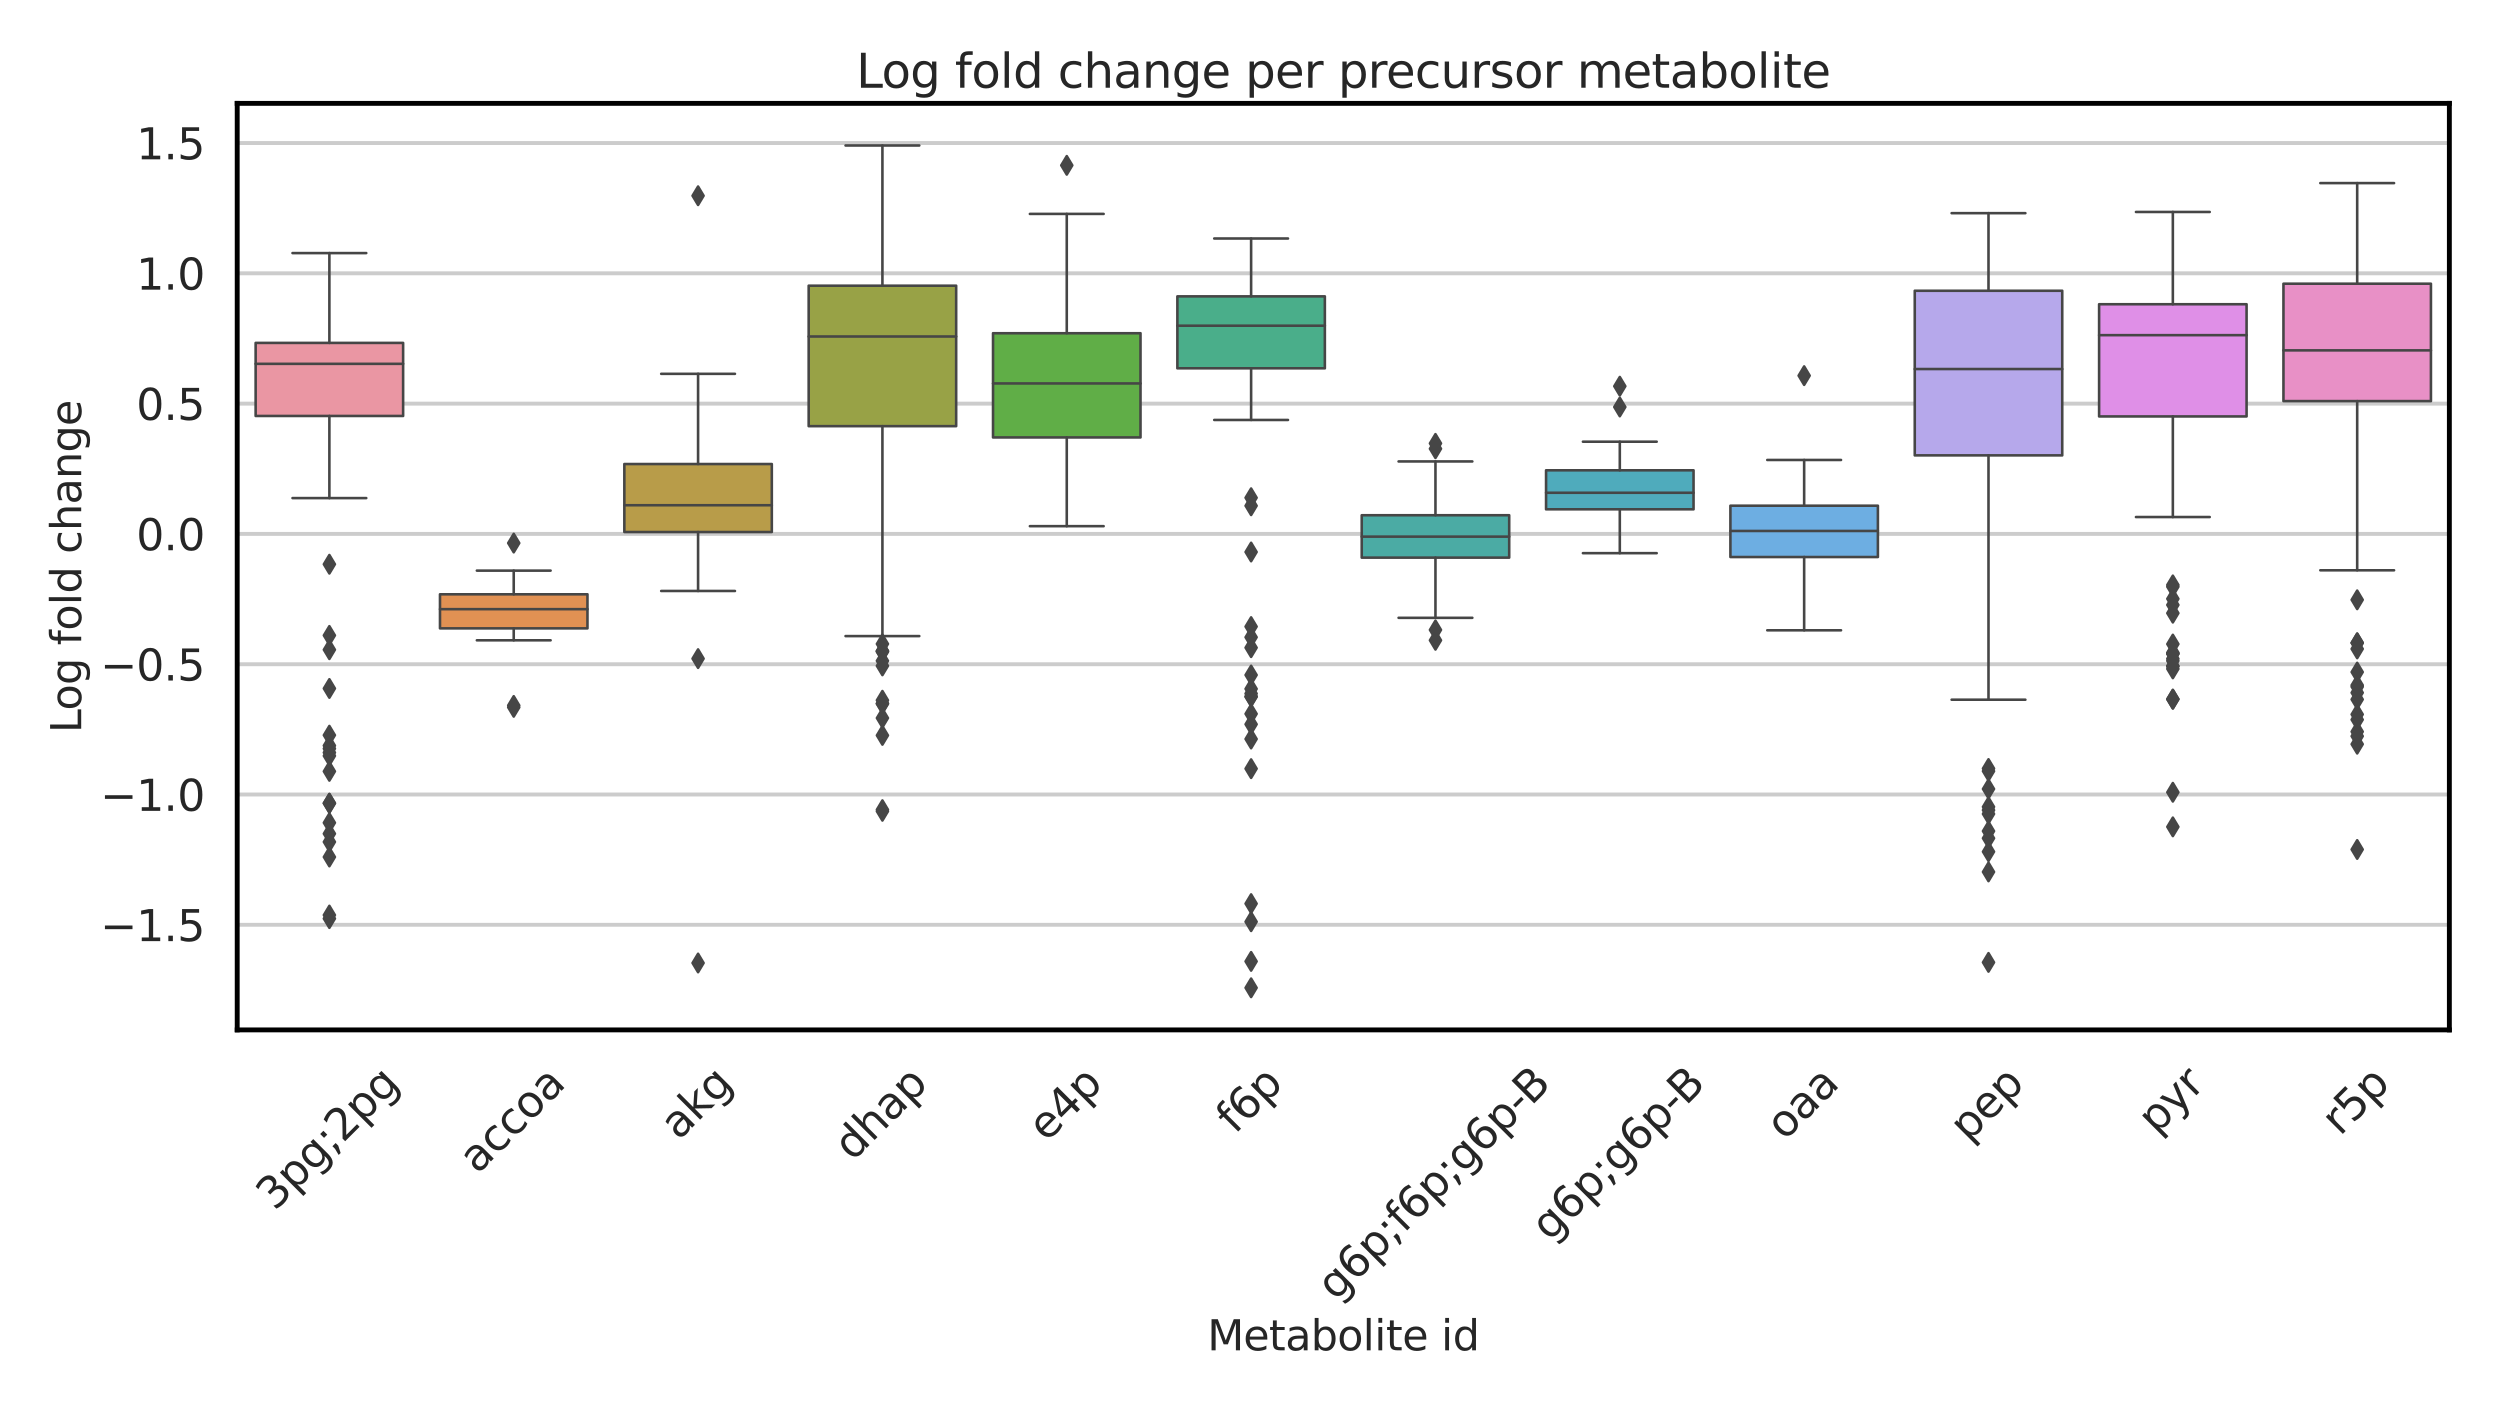 <?xml version="1.0" encoding="utf-8" standalone="no"?>
<!DOCTYPE svg PUBLIC "-//W3C//DTD SVG 1.1//EN"
  "http://www.w3.org/Graphics/SVG/1.1/DTD/svg11.dtd">
<svg xmlns:xlink="http://www.w3.org/1999/xlink" width="959.76pt" height="540pt" viewBox="0 0 959.76 540" xmlns="http://www.w3.org/2000/svg" version="1.1">
 <defs>
  <style type="text/css">*{stroke-linejoin: round; stroke-linecap: butt}</style>
 </defs>
 <g id="figure_1">
  <g id="patch_1">
   <path d="M 0 540 
L 959.76 540 
L 959.76 0 
L 0 0 
z
" style="fill: #ffffff"/>
  </g>
  <g id="axes_1">
   <g id="patch_2">
    <path d="M 91.065 395.39 
L 940.32 395.39 
L 940.32 39.69 
L 91.065 39.69 
z
" style="fill: #ffffff"/>
   </g>
   <g id="matplotlib.axis_1">
    <g id="xtick_1">
     <g id="text_1">
      <!-- 3pg;2pg -->
      <g style="fill: #262626" transform="translate(105.468 465.16) rotate(-45) scale(0.165 -0.165)">
       <defs>
        <path id="DejaVuSans-33" d="M 2597 2516 
Q 3050 2419 3304 2112 
Q 3559 1806 3559 1356 
Q 3559 666 3084 287 
Q 2609 -91 1734 -91 
Q 1441 -91 1130 -33 
Q 819 25 488 141 
L 488 750 
Q 750 597 1062 519 
Q 1375 441 1716 441 
Q 2309 441 2620 675 
Q 2931 909 2931 1356 
Q 2931 1769 2642 2001 
Q 2353 2234 1838 2234 
L 1294 2234 
L 1294 2753 
L 1863 2753 
Q 2328 2753 2575 2939 
Q 2822 3125 2822 3475 
Q 2822 3834 2567 4026 
Q 2313 4219 1838 4219 
Q 1578 4219 1281 4162 
Q 984 4106 628 3988 
L 628 4550 
Q 988 4650 1302 4700 
Q 1616 4750 1894 4750 
Q 2613 4750 3031 4423 
Q 3450 4097 3450 3541 
Q 3450 3153 3228 2886 
Q 3006 2619 2597 2516 
z
" transform="scale(0.016)"/>
        <path id="DejaVuSans-70" d="M 1159 525 
L 1159 -1331 
L 581 -1331 
L 581 3500 
L 1159 3500 
L 1159 2969 
Q 1341 3281 1617 3432 
Q 1894 3584 2278 3584 
Q 2916 3584 3314 3078 
Q 3713 2572 3713 1747 
Q 3713 922 3314 415 
Q 2916 -91 2278 -91 
Q 1894 -91 1617 61 
Q 1341 213 1159 525 
z
M 3116 1747 
Q 3116 2381 2855 2742 
Q 2594 3103 2138 3103 
Q 1681 3103 1420 2742 
Q 1159 2381 1159 1747 
Q 1159 1113 1420 752 
Q 1681 391 2138 391 
Q 2594 391 2855 752 
Q 3116 1113 3116 1747 
z
" transform="scale(0.016)"/>
        <path id="DejaVuSans-67" d="M 2906 1791 
Q 2906 2416 2648 2759 
Q 2391 3103 1925 3103 
Q 1463 3103 1205 2759 
Q 947 2416 947 1791 
Q 947 1169 1205 825 
Q 1463 481 1925 481 
Q 2391 481 2648 825 
Q 2906 1169 2906 1791 
z
M 3481 434 
Q 3481 -459 3084 -895 
Q 2688 -1331 1869 -1331 
Q 1566 -1331 1297 -1286 
Q 1028 -1241 775 -1147 
L 775 -588 
Q 1028 -725 1275 -790 
Q 1522 -856 1778 -856 
Q 2344 -856 2625 -561 
Q 2906 -266 2906 331 
L 2906 616 
Q 2728 306 2450 153 
Q 2172 0 1784 0 
Q 1141 0 747 490 
Q 353 981 353 1791 
Q 353 2603 747 3093 
Q 1141 3584 1784 3584 
Q 2172 3584 2450 3431 
Q 2728 3278 2906 2969 
L 2906 3500 
L 3481 3500 
L 3481 434 
z
" transform="scale(0.016)"/>
        <path id="DejaVuSans-3b" d="M 750 3309 
L 1409 3309 
L 1409 2516 
L 750 2516 
L 750 3309 
z
M 750 794 
L 1409 794 
L 1409 256 
L 897 -744 
L 494 -744 
L 750 256 
L 750 794 
z
" transform="scale(0.016)"/>
        <path id="DejaVuSans-32" d="M 1228 531 
L 3431 531 
L 3431 0 
L 469 0 
L 469 531 
Q 828 903 1448 1529 
Q 2069 2156 2228 2338 
Q 2531 2678 2651 2914 
Q 2772 3150 2772 3378 
Q 2772 3750 2511 3984 
Q 2250 4219 1831 4219 
Q 1534 4219 1204 4116 
Q 875 4013 500 3803 
L 500 4441 
Q 881 4594 1212 4672 
Q 1544 4750 1819 4750 
Q 2544 4750 2975 4387 
Q 3406 4025 3406 3419 
Q 3406 3131 3298 2873 
Q 3191 2616 2906 2266 
Q 2828 2175 2409 1742 
Q 1991 1309 1228 531 
z
" transform="scale(0.016)"/>
       </defs>
       <use xlink:href="#DejaVuSans-33"/>
       <use xlink:href="#DejaVuSans-70" x="63.623"/>
       <use xlink:href="#DejaVuSans-67" x="127.1"/>
       <use xlink:href="#DejaVuSans-3b" x="190.576"/>
       <use xlink:href="#DejaVuSans-32" x="224.268"/>
       <use xlink:href="#DejaVuSans-70" x="287.891"/>
       <use xlink:href="#DejaVuSans-67" x="351.367"/>
      </g>
     </g>
    </g>
    <g id="xtick_2">
     <g id="text_2">
      <!-- accoa -->
      <g style="fill: #262626" transform="translate(183.307 451.025) rotate(-45) scale(0.165 -0.165)">
       <defs>
        <path id="DejaVuSans-61" d="M 2194 1759 
Q 1497 1759 1228 1600 
Q 959 1441 959 1056 
Q 959 750 1161 570 
Q 1363 391 1709 391 
Q 2188 391 2477 730 
Q 2766 1069 2766 1631 
L 2766 1759 
L 2194 1759 
z
M 3341 1997 
L 3341 0 
L 2766 0 
L 2766 531 
Q 2569 213 2275 61 
Q 1981 -91 1556 -91 
Q 1019 -91 701 211 
Q 384 513 384 1019 
Q 384 1609 779 1909 
Q 1175 2209 1959 2209 
L 2766 2209 
L 2766 2266 
Q 2766 2663 2505 2880 
Q 2244 3097 1772 3097 
Q 1472 3097 1187 3025 
Q 903 2953 641 2809 
L 641 3341 
Q 956 3463 1253 3523 
Q 1550 3584 1831 3584 
Q 2591 3584 2966 3190 
Q 3341 2797 3341 1997 
z
" transform="scale(0.016)"/>
        <path id="DejaVuSans-63" d="M 3122 3366 
L 3122 2828 
Q 2878 2963 2633 3030 
Q 2388 3097 2138 3097 
Q 1578 3097 1268 2742 
Q 959 2388 959 1747 
Q 959 1106 1268 751 
Q 1578 397 2138 397 
Q 2388 397 2633 464 
Q 2878 531 3122 666 
L 3122 134 
Q 2881 22 2623 -34 
Q 2366 -91 2075 -91 
Q 1284 -91 818 406 
Q 353 903 353 1747 
Q 353 2603 823 3093 
Q 1294 3584 2113 3584 
Q 2378 3584 2631 3529 
Q 2884 3475 3122 3366 
z
" transform="scale(0.016)"/>
        <path id="DejaVuSans-6f" d="M 1959 3097 
Q 1497 3097 1228 2736 
Q 959 2375 959 1747 
Q 959 1119 1226 758 
Q 1494 397 1959 397 
Q 2419 397 2687 759 
Q 2956 1122 2956 1747 
Q 2956 2369 2687 2733 
Q 2419 3097 1959 3097 
z
M 1959 3584 
Q 2709 3584 3137 3096 
Q 3566 2609 3566 1747 
Q 3566 888 3137 398 
Q 2709 -91 1959 -91 
Q 1206 -91 779 398 
Q 353 888 353 1747 
Q 353 2609 779 3096 
Q 1206 3584 1959 3584 
z
" transform="scale(0.016)"/>
       </defs>
       <use xlink:href="#DejaVuSans-61"/>
       <use xlink:href="#DejaVuSans-63" x="61.279"/>
       <use xlink:href="#DejaVuSans-63" x="116.26"/>
       <use xlink:href="#DejaVuSans-6f" x="171.24"/>
       <use xlink:href="#DejaVuSans-61" x="232.422"/>
      </g>
     </g>
    </g>
    <g id="xtick_3">
     <g id="text_3">
      <!-- akg -->
      <g style="fill: #262626" transform="translate(260.556 438.069) rotate(-45) scale(0.165 -0.165)">
       <defs>
        <path id="DejaVuSans-6b" d="M 581 4863 
L 1159 4863 
L 1159 1991 
L 2875 3500 
L 3609 3500 
L 1753 1863 
L 3688 0 
L 2938 0 
L 1159 1709 
L 1159 0 
L 581 0 
L 581 4863 
z
" transform="scale(0.016)"/>
       </defs>
       <use xlink:href="#DejaVuSans-61"/>
       <use xlink:href="#DejaVuSans-6b" x="61.279"/>
       <use xlink:href="#DejaVuSans-67" x="119.189"/>
      </g>
     </g>
    </g>
    <g id="xtick_4">
     <g id="text_4">
      <!-- dhap -->
      <g style="fill: #262626" transform="translate(327.305 446.113) rotate(-45) scale(0.165 -0.165)">
       <defs>
        <path id="DejaVuSans-64" d="M 2906 2969 
L 2906 4863 
L 3481 4863 
L 3481 0 
L 2906 0 
L 2906 525 
Q 2725 213 2448 61 
Q 2172 -91 1784 -91 
Q 1150 -91 751 415 
Q 353 922 353 1747 
Q 353 2572 751 3078 
Q 1150 3584 1784 3584 
Q 2172 3584 2448 3432 
Q 2725 3281 2906 2969 
z
M 947 1747 
Q 947 1113 1208 752 
Q 1469 391 1925 391 
Q 2381 391 2643 752 
Q 2906 1113 2906 1747 
Q 2906 2381 2643 2742 
Q 2381 3103 1925 3103 
Q 1469 3103 1208 2742 
Q 947 2381 947 1747 
z
" transform="scale(0.016)"/>
        <path id="DejaVuSans-68" d="M 3513 2113 
L 3513 0 
L 2938 0 
L 2938 2094 
Q 2938 2591 2744 2837 
Q 2550 3084 2163 3084 
Q 1697 3084 1428 2787 
Q 1159 2491 1159 1978 
L 1159 0 
L 581 0 
L 581 4863 
L 1159 4863 
L 1159 2956 
Q 1366 3272 1645 3428 
Q 1925 3584 2291 3584 
Q 2894 3584 3203 3211 
Q 3513 2838 3513 2113 
z
" transform="scale(0.016)"/>
       </defs>
       <use xlink:href="#DejaVuSans-64"/>
       <use xlink:href="#DejaVuSans-68" x="63.477"/>
       <use xlink:href="#DejaVuSans-61" x="126.855"/>
       <use xlink:href="#DejaVuSans-70" x="188.135"/>
      </g>
     </g>
    </g>
    <g id="xtick_5">
     <g id="text_5">
      <!-- e4p -->
      <g style="fill: #262626" transform="translate(401.75 438.765) rotate(-45) scale(0.165 -0.165)">
       <defs>
        <path id="DejaVuSans-65" d="M 3597 1894 
L 3597 1613 
L 953 1613 
Q 991 1019 1311 708 
Q 1631 397 2203 397 
Q 2534 397 2845 478 
Q 3156 559 3463 722 
L 3463 178 
Q 3153 47 2828 -22 
Q 2503 -91 2169 -91 
Q 1331 -91 842 396 
Q 353 884 353 1716 
Q 353 2575 817 3079 
Q 1281 3584 2069 3584 
Q 2775 3584 3186 3129 
Q 3597 2675 3597 1894 
z
M 3022 2063 
Q 3016 2534 2758 2815 
Q 2500 3097 2075 3097 
Q 1594 3097 1305 2825 
Q 1016 2553 972 2059 
L 3022 2063 
z
" transform="scale(0.016)"/>
        <path id="DejaVuSans-34" d="M 2419 4116 
L 825 1625 
L 2419 1625 
L 2419 4116 
z
M 2253 4666 
L 3047 4666 
L 3047 1625 
L 3713 1625 
L 3713 1100 
L 3047 1100 
L 3047 0 
L 2419 0 
L 2419 1100 
L 313 1100 
L 313 1709 
L 2253 4666 
z
" transform="scale(0.016)"/>
       </defs>
       <use xlink:href="#DejaVuSans-65"/>
       <use xlink:href="#DejaVuSans-34" x="61.523"/>
       <use xlink:href="#DejaVuSans-70" x="125.146"/>
      </g>
     </g>
    </g>
    <g id="xtick_6">
     <g id="text_6">
      <!-- f6p -->
      <g style="fill: #262626" transform="translate(474.058 435.693) rotate(-45) scale(0.165 -0.165)">
       <defs>
        <path id="DejaVuSans-66" d="M 2375 4863 
L 2375 4384 
L 1825 4384 
Q 1516 4384 1395 4259 
Q 1275 4134 1275 3809 
L 1275 3500 
L 2222 3500 
L 2222 3053 
L 1275 3053 
L 1275 0 
L 697 0 
L 697 3053 
L 147 3053 
L 147 3500 
L 697 3500 
L 697 3744 
Q 697 4328 969 4595 
Q 1241 4863 1831 4863 
L 2375 4863 
z
" transform="scale(0.016)"/>
        <path id="DejaVuSans-36" d="M 2113 2584 
Q 1688 2584 1439 2293 
Q 1191 2003 1191 1497 
Q 1191 994 1439 701 
Q 1688 409 2113 409 
Q 2538 409 2786 701 
Q 3034 994 3034 1497 
Q 3034 2003 2786 2293 
Q 2538 2584 2113 2584 
z
M 3366 4563 
L 3366 3988 
Q 3128 4100 2886 4159 
Q 2644 4219 2406 4219 
Q 1781 4219 1451 3797 
Q 1122 3375 1075 2522 
Q 1259 2794 1537 2939 
Q 1816 3084 2150 3084 
Q 2853 3084 3261 2657 
Q 3669 2231 3669 1497 
Q 3669 778 3244 343 
Q 2819 -91 2113 -91 
Q 1303 -91 875 529 
Q 447 1150 447 2328 
Q 447 3434 972 4092 
Q 1497 4750 2381 4750 
Q 2619 4750 2861 4703 
Q 3103 4656 3366 4563 
z
" transform="scale(0.016)"/>
       </defs>
       <use xlink:href="#DejaVuSans-66"/>
       <use xlink:href="#DejaVuSans-36" x="35.205"/>
       <use xlink:href="#DejaVuSans-70" x="98.828"/>
      </g>
     </g>
    </g>
    <g id="xtick_7">
     <g id="text_7">
      <!-- g6p;f6p;g6p-B -->
      <g style="fill: #262626" transform="translate(512.766 499.819) rotate(-45) scale(0.165 -0.165)">
       <defs>
        <path id="DejaVuSans-2d" d="M 313 2009 
L 1997 2009 
L 1997 1497 
L 313 1497 
L 313 2009 
z
" transform="scale(0.016)"/>
        <path id="DejaVuSans-42" d="M 1259 2228 
L 1259 519 
L 2272 519 
Q 2781 519 3026 730 
Q 3272 941 3272 1375 
Q 3272 1813 3026 2020 
Q 2781 2228 2272 2228 
L 1259 2228 
z
M 1259 4147 
L 1259 2741 
L 2194 2741 
Q 2656 2741 2882 2914 
Q 3109 3088 3109 3444 
Q 3109 3797 2882 3972 
Q 2656 4147 2194 4147 
L 1259 4147 
z
M 628 4666 
L 2241 4666 
Q 2963 4666 3353 4366 
Q 3744 4066 3744 3513 
Q 3744 3084 3544 2831 
Q 3344 2578 2956 2516 
Q 3422 2416 3680 2098 
Q 3938 1781 3938 1306 
Q 3938 681 3513 340 
Q 3088 0 2303 0 
L 628 0 
L 628 4666 
z
" transform="scale(0.016)"/>
       </defs>
       <use xlink:href="#DejaVuSans-67"/>
       <use xlink:href="#DejaVuSans-36" x="63.477"/>
       <use xlink:href="#DejaVuSans-70" x="127.1"/>
       <use xlink:href="#DejaVuSans-3b" x="190.576"/>
       <use xlink:href="#DejaVuSans-66" x="224.268"/>
       <use xlink:href="#DejaVuSans-36" x="259.473"/>
       <use xlink:href="#DejaVuSans-70" x="323.096"/>
       <use xlink:href="#DejaVuSans-3b" x="386.572"/>
       <use xlink:href="#DejaVuSans-67" x="420.264"/>
       <use xlink:href="#DejaVuSans-36" x="483.74"/>
       <use xlink:href="#DejaVuSans-70" x="547.363"/>
       <use xlink:href="#DejaVuSans-2d" x="610.84"/>
       <use xlink:href="#DejaVuSans-42" x="643.299"/>
      </g>
     </g>
    </g>
    <g id="xtick_8">
     <g id="text_8">
      <!-- g6p;g6p-B -->
      <g style="fill: #262626" transform="translate(594.971 476.952) rotate(-45) scale(0.165 -0.165)">
       <use xlink:href="#DejaVuSans-67"/>
       <use xlink:href="#DejaVuSans-36" x="63.477"/>
       <use xlink:href="#DejaVuSans-70" x="127.1"/>
       <use xlink:href="#DejaVuSans-3b" x="190.576"/>
       <use xlink:href="#DejaVuSans-67" x="224.268"/>
       <use xlink:href="#DejaVuSans-36" x="287.744"/>
       <use xlink:href="#DejaVuSans-70" x="351.367"/>
       <use xlink:href="#DejaVuSans-2d" x="414.844"/>
       <use xlink:href="#DejaVuSans-42" x="447.303"/>
      </g>
     </g>
    </g>
    <g id="xtick_9">
     <g id="text_9">
      <!-- oaa -->
      <g style="fill: #262626" transform="translate(685.121 438.194) rotate(-45) scale(0.165 -0.165)">
       <use xlink:href="#DejaVuSans-6f"/>
       <use xlink:href="#DejaVuSans-61" x="61.182"/>
       <use xlink:href="#DejaVuSans-61" x="122.461"/>
      </g>
     </g>
    </g>
    <g id="xtick_10">
     <g id="text_10">
      <!-- pep -->
      <g style="fill: #262626" transform="translate(755.615 438.749) rotate(-45) scale(0.165 -0.165)">
       <use xlink:href="#DejaVuSans-70"/>
       <use xlink:href="#DejaVuSans-65" x="63.477"/>
       <use xlink:href="#DejaVuSans-70" x="125"/>
      </g>
     </g>
    </g>
    <g id="xtick_11">
     <g id="text_11">
      <!-- pyr -->
      <g style="fill: #262626" transform="translate(827.828 435.865) rotate(-45) scale(0.165 -0.165)">
       <defs>
        <path id="DejaVuSans-79" d="M 2059 -325 
Q 1816 -950 1584 -1140 
Q 1353 -1331 966 -1331 
L 506 -1331 
L 506 -850 
L 844 -850 
Q 1081 -850 1212 -737 
Q 1344 -625 1503 -206 
L 1606 56 
L 191 3500 
L 800 3500 
L 1894 763 
L 2988 3500 
L 3597 3500 
L 2059 -325 
z
" transform="scale(0.016)"/>
        <path id="DejaVuSans-72" d="M 2631 2963 
Q 2534 3019 2420 3045 
Q 2306 3072 2169 3072 
Q 1681 3072 1420 2755 
Q 1159 2438 1159 1844 
L 1159 0 
L 581 0 
L 581 3500 
L 1159 3500 
L 1159 2956 
Q 1341 3275 1631 3429 
Q 1922 3584 2338 3584 
Q 2397 3584 2469 3576 
Q 2541 3569 2628 3553 
L 2631 2963 
z
" transform="scale(0.016)"/>
       </defs>
       <use xlink:href="#DejaVuSans-70"/>
       <use xlink:href="#DejaVuSans-79" x="63.477"/>
       <use xlink:href="#DejaVuSans-72" x="122.656"/>
      </g>
     </g>
    </g>
    <g id="xtick_12">
     <g id="text_12">
      <!-- r5p -->
      <g style="fill: #262626" transform="translate(898.341 436.382) rotate(-45) scale(0.165 -0.165)">
       <defs>
        <path id="DejaVuSans-35" d="M 691 4666 
L 3169 4666 
L 3169 4134 
L 1269 4134 
L 1269 2991 
Q 1406 3038 1543 3061 
Q 1681 3084 1819 3084 
Q 2600 3084 3056 2656 
Q 3513 2228 3513 1497 
Q 3513 744 3044 326 
Q 2575 -91 1722 -91 
Q 1428 -91 1123 -41 
Q 819 9 494 109 
L 494 744 
Q 775 591 1075 516 
Q 1375 441 1709 441 
Q 2250 441 2565 725 
Q 2881 1009 2881 1497 
Q 2881 1984 2565 2268 
Q 2250 2553 1709 2553 
Q 1456 2553 1204 2497 
Q 953 2441 691 2322 
L 691 4666 
z
" transform="scale(0.016)"/>
       </defs>
       <use xlink:href="#DejaVuSans-72"/>
       <use xlink:href="#DejaVuSans-35" x="41.113"/>
       <use xlink:href="#DejaVuSans-70" x="104.736"/>
      </g>
     </g>
    </g>
    <g id="text_13">
     <!-- Metabolite id -->
     <g style="fill: #262626" transform="translate(463.507 518.403) scale(0.16 -0.16)">
      <defs>
       <path id="DejaVuSans-4d" d="M 628 4666 
L 1569 4666 
L 2759 1491 
L 3956 4666 
L 4897 4666 
L 4897 0 
L 4281 0 
L 4281 4097 
L 3078 897 
L 2444 897 
L 1241 4097 
L 1241 0 
L 628 0 
L 628 4666 
z
" transform="scale(0.016)"/>
       <path id="DejaVuSans-74" d="M 1172 4494 
L 1172 3500 
L 2356 3500 
L 2356 3053 
L 1172 3053 
L 1172 1153 
Q 1172 725 1289 603 
Q 1406 481 1766 481 
L 2356 481 
L 2356 0 
L 1766 0 
Q 1100 0 847 248 
Q 594 497 594 1153 
L 594 3053 
L 172 3053 
L 172 3500 
L 594 3500 
L 594 4494 
L 1172 4494 
z
" transform="scale(0.016)"/>
       <path id="DejaVuSans-62" d="M 3116 1747 
Q 3116 2381 2855 2742 
Q 2594 3103 2138 3103 
Q 1681 3103 1420 2742 
Q 1159 2381 1159 1747 
Q 1159 1113 1420 752 
Q 1681 391 2138 391 
Q 2594 391 2855 752 
Q 3116 1113 3116 1747 
z
M 1159 2969 
Q 1341 3281 1617 3432 
Q 1894 3584 2278 3584 
Q 2916 3584 3314 3078 
Q 3713 2572 3713 1747 
Q 3713 922 3314 415 
Q 2916 -91 2278 -91 
Q 1894 -91 1617 61 
Q 1341 213 1159 525 
L 1159 0 
L 581 0 
L 581 4863 
L 1159 4863 
L 1159 2969 
z
" transform="scale(0.016)"/>
       <path id="DejaVuSans-6c" d="M 603 4863 
L 1178 4863 
L 1178 0 
L 603 0 
L 603 4863 
z
" transform="scale(0.016)"/>
       <path id="DejaVuSans-69" d="M 603 3500 
L 1178 3500 
L 1178 0 
L 603 0 
L 603 3500 
z
M 603 4863 
L 1178 4863 
L 1178 4134 
L 603 4134 
L 603 4863 
z
" transform="scale(0.016)"/>
       <path id="DejaVuSans-20" transform="scale(0.016)"/>
      </defs>
      <use xlink:href="#DejaVuSans-4d"/>
      <use xlink:href="#DejaVuSans-65" x="86.279"/>
      <use xlink:href="#DejaVuSans-74" x="147.803"/>
      <use xlink:href="#DejaVuSans-61" x="187.012"/>
      <use xlink:href="#DejaVuSans-62" x="248.291"/>
      <use xlink:href="#DejaVuSans-6f" x="311.768"/>
      <use xlink:href="#DejaVuSans-6c" x="372.949"/>
      <use xlink:href="#DejaVuSans-69" x="400.732"/>
      <use xlink:href="#DejaVuSans-74" x="428.516"/>
      <use xlink:href="#DejaVuSans-65" x="467.725"/>
      <use xlink:href="#DejaVuSans-20" x="529.248"/>
      <use xlink:href="#DejaVuSans-69" x="561.035"/>
      <use xlink:href="#DejaVuSans-64" x="588.818"/>
     </g>
    </g>
   </g>
   <g id="matplotlib.axis_2">
    <g id="ytick_1">
     <g id="line2d_1">
      <path d="M 91.065 355.038 
L 940.32 355.038 
" clip-path="url(#pa619637ec4)" style="fill: none; stroke: #cccccc; stroke-width: 1.5; stroke-linecap: round"/>
     </g>
     <g id="text_14">
      <!-- −1.5 -->
      <g style="fill: #262626" transform="translate(38.498 361.307) scale(0.165 -0.165)">
       <defs>
        <path id="DejaVuSans-2212" d="M 678 2272 
L 4684 2272 
L 4684 1741 
L 678 1741 
L 678 2272 
z
" transform="scale(0.016)"/>
        <path id="DejaVuSans-31" d="M 794 531 
L 1825 531 
L 1825 4091 
L 703 3866 
L 703 4441 
L 1819 4666 
L 2450 4666 
L 2450 531 
L 3481 531 
L 3481 0 
L 794 0 
L 794 531 
z
" transform="scale(0.016)"/>
        <path id="DejaVuSans-2e" d="M 684 794 
L 1344 794 
L 1344 0 
L 684 0 
L 684 794 
z
" transform="scale(0.016)"/>
       </defs>
       <use xlink:href="#DejaVuSans-2212"/>
       <use xlink:href="#DejaVuSans-31" x="83.789"/>
       <use xlink:href="#DejaVuSans-2e" x="147.412"/>
       <use xlink:href="#DejaVuSans-35" x="179.199"/>
      </g>
     </g>
    </g>
    <g id="ytick_2">
     <g id="line2d_2">
      <path d="M 91.065 305.016 
L 940.32 305.016 
" clip-path="url(#pa619637ec4)" style="fill: none; stroke: #cccccc; stroke-width: 1.5; stroke-linecap: round"/>
     </g>
     <g id="text_15">
      <!-- −1.0 -->
      <g style="fill: #262626" transform="translate(38.498 311.285) scale(0.165 -0.165)">
       <defs>
        <path id="DejaVuSans-30" d="M 2034 4250 
Q 1547 4250 1301 3770 
Q 1056 3291 1056 2328 
Q 1056 1369 1301 889 
Q 1547 409 2034 409 
Q 2525 409 2770 889 
Q 3016 1369 3016 2328 
Q 3016 3291 2770 3770 
Q 2525 4250 2034 4250 
z
M 2034 4750 
Q 2819 4750 3233 4129 
Q 3647 3509 3647 2328 
Q 3647 1150 3233 529 
Q 2819 -91 2034 -91 
Q 1250 -91 836 529 
Q 422 1150 422 2328 
Q 422 3509 836 4129 
Q 1250 4750 2034 4750 
z
" transform="scale(0.016)"/>
       </defs>
       <use xlink:href="#DejaVuSans-2212"/>
       <use xlink:href="#DejaVuSans-31" x="83.789"/>
       <use xlink:href="#DejaVuSans-2e" x="147.412"/>
       <use xlink:href="#DejaVuSans-30" x="179.199"/>
      </g>
     </g>
    </g>
    <g id="ytick_3">
     <g id="line2d_3">
      <path d="M 91.065 254.994 
L 940.32 254.994 
" clip-path="url(#pa619637ec4)" style="fill: none; stroke: #cccccc; stroke-width: 1.5; stroke-linecap: round"/>
     </g>
     <g id="text_16">
      <!-- −0.5 -->
      <g style="fill: #262626" transform="translate(38.498 261.263) scale(0.165 -0.165)">
       <use xlink:href="#DejaVuSans-2212"/>
       <use xlink:href="#DejaVuSans-30" x="83.789"/>
       <use xlink:href="#DejaVuSans-2e" x="147.412"/>
       <use xlink:href="#DejaVuSans-35" x="179.199"/>
      </g>
     </g>
    </g>
    <g id="ytick_4">
     <g id="line2d_4">
      <path d="M 91.065 204.972 
L 940.32 204.972 
" clip-path="url(#pa619637ec4)" style="fill: none; stroke: #cccccc; stroke-width: 1.5; stroke-linecap: round"/>
     </g>
     <g id="text_17">
      <!-- 0.0 -->
      <g style="fill: #262626" transform="translate(52.325 211.241) scale(0.165 -0.165)">
       <use xlink:href="#DejaVuSans-30"/>
       <use xlink:href="#DejaVuSans-2e" x="63.623"/>
       <use xlink:href="#DejaVuSans-30" x="95.41"/>
      </g>
     </g>
    </g>
    <g id="ytick_5">
     <g id="line2d_5">
      <path d="M 91.065 154.95 
L 940.32 154.95 
" clip-path="url(#pa619637ec4)" style="fill: none; stroke: #cccccc; stroke-width: 1.5; stroke-linecap: round"/>
     </g>
     <g id="text_18">
      <!-- 0.5 -->
      <g style="fill: #262626" transform="translate(52.325 161.218) scale(0.165 -0.165)">
       <use xlink:href="#DejaVuSans-30"/>
       <use xlink:href="#DejaVuSans-2e" x="63.623"/>
       <use xlink:href="#DejaVuSans-35" x="95.41"/>
      </g>
     </g>
    </g>
    <g id="ytick_6">
     <g id="line2d_6">
      <path d="M 91.065 104.928 
L 940.32 104.928 
" clip-path="url(#pa619637ec4)" style="fill: none; stroke: #cccccc; stroke-width: 1.5; stroke-linecap: round"/>
     </g>
     <g id="text_19">
      <!-- 1.0 -->
      <g style="fill: #262626" transform="translate(52.325 111.196) scale(0.165 -0.165)">
       <use xlink:href="#DejaVuSans-31"/>
       <use xlink:href="#DejaVuSans-2e" x="63.623"/>
       <use xlink:href="#DejaVuSans-30" x="95.41"/>
      </g>
     </g>
    </g>
    <g id="ytick_7">
     <g id="line2d_7">
      <path d="M 91.065 54.905 
L 940.32 54.905 
" clip-path="url(#pa619637ec4)" style="fill: none; stroke: #cccccc; stroke-width: 1.5; stroke-linecap: round"/>
     </g>
     <g id="text_20">
      <!-- 1.5 -->
      <g style="fill: #262626" transform="translate(52.325 61.174) scale(0.165 -0.165)">
       <use xlink:href="#DejaVuSans-31"/>
       <use xlink:href="#DejaVuSans-2e" x="63.623"/>
       <use xlink:href="#DejaVuSans-35" x="95.41"/>
      </g>
     </g>
    </g>
    <g id="text_21">
     <!-- Log fold change -->
     <g style="fill: #262626" transform="translate(31.171 281.371) rotate(-90) scale(0.16 -0.16)">
      <defs>
       <path id="DejaVuSans-4c" d="M 628 4666 
L 1259 4666 
L 1259 531 
L 3531 531 
L 3531 0 
L 628 0 
L 628 4666 
z
" transform="scale(0.016)"/>
       <path id="DejaVuSans-6e" d="M 3513 2113 
L 3513 0 
L 2938 0 
L 2938 2094 
Q 2938 2591 2744 2837 
Q 2550 3084 2163 3084 
Q 1697 3084 1428 2787 
Q 1159 2491 1159 1978 
L 1159 0 
L 581 0 
L 581 3500 
L 1159 3500 
L 1159 2956 
Q 1366 3272 1645 3428 
Q 1925 3584 2291 3584 
Q 2894 3584 3203 3211 
Q 3513 2838 3513 2113 
z
" transform="scale(0.016)"/>
      </defs>
      <use xlink:href="#DejaVuSans-4c"/>
      <use xlink:href="#DejaVuSans-6f" x="53.963"/>
      <use xlink:href="#DejaVuSans-67" x="115.145"/>
      <use xlink:href="#DejaVuSans-20" x="178.621"/>
      <use xlink:href="#DejaVuSans-66" x="210.408"/>
      <use xlink:href="#DejaVuSans-6f" x="245.613"/>
      <use xlink:href="#DejaVuSans-6c" x="306.795"/>
      <use xlink:href="#DejaVuSans-64" x="334.578"/>
      <use xlink:href="#DejaVuSans-20" x="398.055"/>
      <use xlink:href="#DejaVuSans-63" x="429.842"/>
      <use xlink:href="#DejaVuSans-68" x="484.822"/>
      <use xlink:href="#DejaVuSans-61" x="548.201"/>
      <use xlink:href="#DejaVuSans-6e" x="609.48"/>
      <use xlink:href="#DejaVuSans-67" x="672.859"/>
      <use xlink:href="#DejaVuSans-65" x="736.336"/>
     </g>
    </g>
   </g>
   <g id="patch_3">
    <path d="M 98.142 159.694 
L 154.759 159.694 
L 154.759 131.646 
L 98.142 131.646 
L 98.142 159.694 
z
" clip-path="url(#pa619637ec4)" style="fill: #ea96a3; stroke: #464646; stroke-linejoin: miter"/>
   </g>
   <g id="patch_4">
    <path d="M 168.913 241.228 
L 225.53 241.228 
L 225.53 228.151 
L 168.913 228.151 
L 168.913 241.228 
z
" clip-path="url(#pa619637ec4)" style="fill: #e19153; stroke: #464646; stroke-linejoin: miter"/>
   </g>
   <g id="patch_5">
    <path d="M 239.685 204.242 
L 296.302 204.242 
L 296.302 178.144 
L 239.685 178.144 
L 239.685 204.242 
z
" clip-path="url(#pa619637ec4)" style="fill: #b89c49; stroke: #464646; stroke-linejoin: miter"/>
   </g>
   <g id="patch_6">
    <path d="M 310.456 163.601 
L 367.073 163.601 
L 367.073 109.677 
L 310.456 109.677 
L 310.456 163.601 
z
" clip-path="url(#pa619637ec4)" style="fill: #98a246; stroke: #464646; stroke-linejoin: miter"/>
   </g>
   <g id="patch_7">
    <path d="M 381.227 167.932 
L 437.844 167.932 
L 437.844 127.919 
L 381.227 127.919 
L 381.227 167.932 
z
" clip-path="url(#pa619637ec4)" style="fill: #60ae47; stroke: #464646; stroke-linejoin: miter"/>
   </g>
   <g id="patch_8">
    <path d="M 451.998 141.4 
L 508.615 141.4 
L 508.615 113.779 
L 451.998 113.779 
L 451.998 141.4 
z
" clip-path="url(#pa619637ec4)" style="fill: #4aae8a; stroke: #464646; stroke-linejoin: miter"/>
   </g>
   <g id="patch_9">
    <path d="M 522.77 214.08 
L 579.387 214.08 
L 579.387 197.808 
L 522.77 197.808 
L 522.77 214.08 
z
" clip-path="url(#pa619637ec4)" style="fill: #4baba4; stroke: #464646; stroke-linejoin: miter"/>
   </g>
   <g id="patch_10">
    <path d="M 593.541 195.535 
L 650.158 195.535 
L 650.158 180.549 
L 593.541 180.549 
L 593.541 195.535 
z
" clip-path="url(#pa619637ec4)" style="fill: #4fabbc; stroke: #464646; stroke-linejoin: miter"/>
   </g>
   <g id="patch_11">
    <path d="M 664.312 213.837 
L 720.929 213.837 
L 720.929 194.146 
L 664.312 194.146 
L 664.312 213.837 
z
" clip-path="url(#pa619637ec4)" style="fill: #6daee2; stroke: #464646; stroke-linejoin: miter"/>
   </g>
   <g id="patch_12">
    <path d="M 735.083 174.826 
L 791.7 174.826 
L 791.7 111.618 
L 735.083 111.618 
L 735.083 174.826 
z
" clip-path="url(#pa619637ec4)" style="fill: #b6a8eb; stroke: #464646; stroke-linejoin: miter"/>
   </g>
   <g id="patch_13">
    <path d="M 805.855 159.866 
L 862.472 159.866 
L 862.472 116.802 
L 805.855 116.802 
L 805.855 159.866 
z
" clip-path="url(#pa619637ec4)" style="fill: #df8fe7; stroke: #464646; stroke-linejoin: miter"/>
   </g>
   <g id="patch_14">
    <path d="M 876.626 153.993 
L 933.243 153.993 
L 933.243 108.924 
L 876.626 108.924 
L 876.626 153.993 
z
" clip-path="url(#pa619637ec4)" style="fill: #e890c6; stroke: #464646; stroke-linejoin: miter"/>
   </g>
   <g id="line2d_8">
    <path d="M 126.451 159.694 
L 126.451 191.218 
" clip-path="url(#pa619637ec4)" style="fill: none; stroke: #464646; stroke-linecap: round"/>
   </g>
   <g id="line2d_9">
    <path d="M 126.451 131.646 
L 126.451 97.156 
" clip-path="url(#pa619637ec4)" style="fill: none; stroke: #464646; stroke-linecap: round"/>
   </g>
   <g id="line2d_10">
    <path d="M 112.296 191.218 
L 140.605 191.218 
" clip-path="url(#pa619637ec4)" style="fill: none; stroke: #464646; stroke-linecap: round"/>
   </g>
   <g id="line2d_11">
    <path d="M 112.296 97.156 
L 140.605 97.156 
" clip-path="url(#pa619637ec4)" style="fill: none; stroke: #464646; stroke-linecap: round"/>
   </g>
   <g id="line2d_12">
    <defs>
     <path id="m95399d226c" d="M -0 3.536 
L 2.121 0 
L -0 -3.536 
L -2.121 -0 
z
" style="stroke: #464646; stroke-linejoin: miter"/>
    </defs>
    <g clip-path="url(#pa619637ec4)">
     <use xlink:href="#m95399d226c" x="126.451" y="287.402" style="fill: #464646; stroke: #464646; stroke-linejoin: miter"/>
     <use xlink:href="#m95399d226c" x="126.451" y="286.241" style="fill: #464646; stroke: #464646; stroke-linejoin: miter"/>
     <use xlink:href="#m95399d226c" x="126.451" y="329.008" style="fill: #464646; stroke: #464646; stroke-linejoin: miter"/>
     <use xlink:href="#m95399d226c" x="126.451" y="315.858" style="fill: #464646; stroke: #464646; stroke-linejoin: miter"/>
     <use xlink:href="#m95399d226c" x="126.451" y="288.916" style="fill: #464646; stroke: #464646; stroke-linejoin: miter"/>
     <use xlink:href="#m95399d226c" x="126.451" y="216.61" style="fill: #464646; stroke: #464646; stroke-linejoin: miter"/>
     <use xlink:href="#m95399d226c" x="126.451" y="320.056" style="fill: #464646; stroke: #464646; stroke-linejoin: miter"/>
     <use xlink:href="#m95399d226c" x="126.451" y="352.654" style="fill: #464646; stroke: #464646; stroke-linejoin: miter"/>
     <use xlink:href="#m95399d226c" x="126.451" y="264.304" style="fill: #464646; stroke: #464646; stroke-linejoin: miter"/>
     <use xlink:href="#m95399d226c" x="126.451" y="249.427" style="fill: #464646; stroke: #464646; stroke-linejoin: miter"/>
     <use xlink:href="#m95399d226c" x="126.451" y="290.174" style="fill: #464646; stroke: #464646; stroke-linejoin: miter"/>
     <use xlink:href="#m95399d226c" x="126.451" y="351.29" style="fill: #464646; stroke: #464646; stroke-linejoin: miter"/>
     <use xlink:href="#m95399d226c" x="126.451" y="296.131" style="fill: #464646; stroke: #464646; stroke-linejoin: miter"/>
     <use xlink:href="#m95399d226c" x="126.451" y="308.391" style="fill: #464646; stroke: #464646; stroke-linejoin: miter"/>
     <use xlink:href="#m95399d226c" x="126.451" y="243.93" style="fill: #464646; stroke: #464646; stroke-linejoin: miter"/>
     <use xlink:href="#m95399d226c" x="126.451" y="282.237" style="fill: #464646; stroke: #464646; stroke-linejoin: miter"/>
     <use xlink:href="#m95399d226c" x="126.451" y="308.346" style="fill: #464646; stroke: #464646; stroke-linejoin: miter"/>
     <use xlink:href="#m95399d226c" x="126.451" y="323.214" style="fill: #464646; stroke: #464646; stroke-linejoin: miter"/>
    </g>
   </g>
   <g id="line2d_13">
    <path d="M 197.222 241.228 
L 197.222 245.818 
" clip-path="url(#pa619637ec4)" style="fill: none; stroke: #464646; stroke-linecap: round"/>
   </g>
   <g id="line2d_14">
    <path d="M 197.222 228.151 
L 197.222 219.058 
" clip-path="url(#pa619637ec4)" style="fill: none; stroke: #464646; stroke-linecap: round"/>
   </g>
   <g id="line2d_15">
    <path d="M 183.068 245.818 
L 211.376 245.818 
" clip-path="url(#pa619637ec4)" style="fill: none; stroke: #464646; stroke-linecap: round"/>
   </g>
   <g id="line2d_16">
    <path d="M 183.068 219.058 
L 211.376 219.058 
" clip-path="url(#pa619637ec4)" style="fill: none; stroke: #464646; stroke-linecap: round"/>
   </g>
   <g id="line2d_17">
    <g clip-path="url(#pa619637ec4)">
     <use xlink:href="#m95399d226c" x="197.222" y="271.551" style="fill: #464646; stroke: #464646; stroke-linejoin: miter"/>
     <use xlink:href="#m95399d226c" x="197.222" y="270.821" style="fill: #464646; stroke: #464646; stroke-linejoin: miter"/>
     <use xlink:href="#m95399d226c" x="197.222" y="208.488" style="fill: #464646; stroke: #464646; stroke-linejoin: miter"/>
    </g>
   </g>
   <g id="line2d_18">
    <path d="M 267.993 204.242 
L 267.993 226.885 
" clip-path="url(#pa619637ec4)" style="fill: none; stroke: #464646; stroke-linecap: round"/>
   </g>
   <g id="line2d_19">
    <path d="M 267.993 178.144 
L 267.993 143.512 
" clip-path="url(#pa619637ec4)" style="fill: none; stroke: #464646; stroke-linecap: round"/>
   </g>
   <g id="line2d_20">
    <path d="M 253.839 226.885 
L 282.147 226.885 
" clip-path="url(#pa619637ec4)" style="fill: none; stroke: #464646; stroke-linecap: round"/>
   </g>
   <g id="line2d_21">
    <path d="M 253.839 143.512 
L 282.147 143.512 
" clip-path="url(#pa619637ec4)" style="fill: none; stroke: #464646; stroke-linecap: round"/>
   </g>
   <g id="line2d_22">
    <g clip-path="url(#pa619637ec4)">
     <use xlink:href="#m95399d226c" x="267.993" y="369.695" style="fill: #464646; stroke: #464646; stroke-linejoin: miter"/>
     <use xlink:href="#m95399d226c" x="267.993" y="252.847" style="fill: #464646; stroke: #464646; stroke-linejoin: miter"/>
     <use xlink:href="#m95399d226c" x="267.993" y="75.145" style="fill: #464646; stroke: #464646; stroke-linejoin: miter"/>
    </g>
   </g>
   <g id="line2d_23">
    <path d="M 338.764 163.601 
L 338.764 244.194 
" clip-path="url(#pa619637ec4)" style="fill: none; stroke: #464646; stroke-linecap: round"/>
   </g>
   <g id="line2d_24">
    <path d="M 338.764 109.677 
L 338.764 55.858 
" clip-path="url(#pa619637ec4)" style="fill: none; stroke: #464646; stroke-linecap: round"/>
   </g>
   <g id="line2d_25">
    <path d="M 324.61 244.194 
L 352.919 244.194 
" clip-path="url(#pa619637ec4)" style="fill: none; stroke: #464646; stroke-linecap: round"/>
   </g>
   <g id="line2d_26">
    <path d="M 324.61 55.858 
L 352.919 55.858 
" clip-path="url(#pa619637ec4)" style="fill: none; stroke: #464646; stroke-linecap: round"/>
   </g>
   <g id="line2d_27">
    <g clip-path="url(#pa619637ec4)">
     <use xlink:href="#m95399d226c" x="338.764" y="268.831" style="fill: #464646; stroke: #464646; stroke-linejoin: miter"/>
     <use xlink:href="#m95399d226c" x="338.764" y="253.695" style="fill: #464646; stroke: #464646; stroke-linejoin: miter"/>
     <use xlink:href="#m95399d226c" x="338.764" y="311.464" style="fill: #464646; stroke: #464646; stroke-linejoin: miter"/>
     <use xlink:href="#m95399d226c" x="338.764" y="255.635" style="fill: #464646; stroke: #464646; stroke-linejoin: miter"/>
     <use xlink:href="#m95399d226c" x="338.764" y="270.229" style="fill: #464646; stroke: #464646; stroke-linejoin: miter"/>
     <use xlink:href="#m95399d226c" x="338.764" y="270.022" style="fill: #464646; stroke: #464646; stroke-linejoin: miter"/>
     <use xlink:href="#m95399d226c" x="338.764" y="250.23" style="fill: #464646; stroke: #464646; stroke-linejoin: miter"/>
     <use xlink:href="#m95399d226c" x="338.764" y="249.909" style="fill: #464646; stroke: #464646; stroke-linejoin: miter"/>
     <use xlink:href="#m95399d226c" x="338.764" y="249.947" style="fill: #464646; stroke: #464646; stroke-linejoin: miter"/>
     <use xlink:href="#m95399d226c" x="338.764" y="282.321" style="fill: #464646; stroke: #464646; stroke-linejoin: miter"/>
     <use xlink:href="#m95399d226c" x="338.764" y="247.204" style="fill: #464646; stroke: #464646; stroke-linejoin: miter"/>
     <use xlink:href="#m95399d226c" x="338.764" y="275.659" style="fill: #464646; stroke: #464646; stroke-linejoin: miter"/>
     <use xlink:href="#m95399d226c" x="338.764" y="310.831" style="fill: #464646; stroke: #464646; stroke-linejoin: miter"/>
    </g>
   </g>
   <g id="line2d_28">
    <path d="M 409.536 167.932 
L 409.536 202.002 
" clip-path="url(#pa619637ec4)" style="fill: none; stroke: #464646; stroke-linecap: round"/>
   </g>
   <g id="line2d_29">
    <path d="M 409.536 127.919 
L 409.536 82.127 
" clip-path="url(#pa619637ec4)" style="fill: none; stroke: #464646; stroke-linecap: round"/>
   </g>
   <g id="line2d_30">
    <path d="M 395.381 202.002 
L 423.69 202.002 
" clip-path="url(#pa619637ec4)" style="fill: none; stroke: #464646; stroke-linecap: round"/>
   </g>
   <g id="line2d_31">
    <path d="M 395.381 82.127 
L 423.69 82.127 
" clip-path="url(#pa619637ec4)" style="fill: none; stroke: #464646; stroke-linecap: round"/>
   </g>
   <g id="line2d_32">
    <g clip-path="url(#pa619637ec4)">
     <use xlink:href="#m95399d226c" x="409.536" y="63.473" style="fill: #464646; stroke: #464646; stroke-linejoin: miter"/>
    </g>
   </g>
   <g id="line2d_33">
    <path d="M 480.307 141.4 
L 480.307 161.221 
" clip-path="url(#pa619637ec4)" style="fill: none; stroke: #464646; stroke-linecap: round"/>
   </g>
   <g id="line2d_34">
    <path d="M 480.307 113.779 
L 480.307 91.563 
" clip-path="url(#pa619637ec4)" style="fill: none; stroke: #464646; stroke-linecap: round"/>
   </g>
   <g id="line2d_35">
    <path d="M 466.153 161.221 
L 494.461 161.221 
" clip-path="url(#pa619637ec4)" style="fill: none; stroke: #464646; stroke-linecap: round"/>
   </g>
   <g id="line2d_36">
    <path d="M 466.153 91.563 
L 494.461 91.563 
" clip-path="url(#pa619637ec4)" style="fill: none; stroke: #464646; stroke-linecap: round"/>
   </g>
   <g id="line2d_37">
    <g clip-path="url(#pa619637ec4)">
     <use xlink:href="#m95399d226c" x="480.307" y="194.167" style="fill: #464646; stroke: #464646; stroke-linejoin: miter"/>
     <use xlink:href="#m95399d226c" x="480.307" y="267.532" style="fill: #464646; stroke: #464646; stroke-linejoin: miter"/>
     <use xlink:href="#m95399d226c" x="480.307" y="295.093" style="fill: #464646; stroke: #464646; stroke-linejoin: miter"/>
     <use xlink:href="#m95399d226c" x="480.307" y="283.709" style="fill: #464646; stroke: #464646; stroke-linejoin: miter"/>
     <use xlink:href="#m95399d226c" x="480.307" y="274.046" style="fill: #464646; stroke: #464646; stroke-linejoin: miter"/>
     <use xlink:href="#m95399d226c" x="480.307" y="211.916" style="fill: #464646; stroke: #464646; stroke-linejoin: miter"/>
     <use xlink:href="#m95399d226c" x="480.307" y="266.279" style="fill: #464646; stroke: #464646; stroke-linejoin: miter"/>
     <use xlink:href="#m95399d226c" x="480.307" y="267.352" style="fill: #464646; stroke: #464646; stroke-linejoin: miter"/>
     <use xlink:href="#m95399d226c" x="480.307" y="191.082" style="fill: #464646; stroke: #464646; stroke-linejoin: miter"/>
     <use xlink:href="#m95399d226c" x="480.307" y="264.462" style="fill: #464646; stroke: #464646; stroke-linejoin: miter"/>
     <use xlink:href="#m95399d226c" x="480.307" y="379.222" style="fill: #464646; stroke: #464646; stroke-linejoin: miter"/>
     <use xlink:href="#m95399d226c" x="480.307" y="244.641" style="fill: #464646; stroke: #464646; stroke-linejoin: miter"/>
     <use xlink:href="#m95399d226c" x="480.307" y="346.904" style="fill: #464646; stroke: #464646; stroke-linejoin: miter"/>
     <use xlink:href="#m95399d226c" x="480.307" y="353.854" style="fill: #464646; stroke: #464646; stroke-linejoin: miter"/>
     <use xlink:href="#m95399d226c" x="480.307" y="259.134" style="fill: #464646; stroke: #464646; stroke-linejoin: miter"/>
     <use xlink:href="#m95399d226c" x="480.307" y="369.08" style="fill: #464646; stroke: #464646; stroke-linejoin: miter"/>
     <use xlink:href="#m95399d226c" x="480.307" y="278.054" style="fill: #464646; stroke: #464646; stroke-linejoin: miter"/>
     <use xlink:href="#m95399d226c" x="480.307" y="240.549" style="fill: #464646; stroke: #464646; stroke-linejoin: miter"/>
     <use xlink:href="#m95399d226c" x="480.307" y="248.645" style="fill: #464646; stroke: #464646; stroke-linejoin: miter"/>
    </g>
   </g>
   <g id="line2d_38">
    <path d="M 551.078 214.08 
L 551.078 237.177 
" clip-path="url(#pa619637ec4)" style="fill: none; stroke: #464646; stroke-linecap: round"/>
   </g>
   <g id="line2d_39">
    <path d="M 551.078 197.808 
L 551.078 177.156 
" clip-path="url(#pa619637ec4)" style="fill: none; stroke: #464646; stroke-linecap: round"/>
   </g>
   <g id="line2d_40">
    <path d="M 536.924 237.177 
L 565.232 237.177 
" clip-path="url(#pa619637ec4)" style="fill: none; stroke: #464646; stroke-linecap: round"/>
   </g>
   <g id="line2d_41">
    <path d="M 536.924 177.156 
L 565.232 177.156 
" clip-path="url(#pa619637ec4)" style="fill: none; stroke: #464646; stroke-linecap: round"/>
   </g>
   <g id="line2d_42">
    <g clip-path="url(#pa619637ec4)">
     <use xlink:href="#m95399d226c" x="551.078" y="241.816" style="fill: #464646; stroke: #464646; stroke-linejoin: miter"/>
     <use xlink:href="#m95399d226c" x="551.078" y="245.814" style="fill: #464646; stroke: #464646; stroke-linejoin: miter"/>
     <use xlink:href="#m95399d226c" x="551.078" y="170.212" style="fill: #464646; stroke: #464646; stroke-linejoin: miter"/>
     <use xlink:href="#m95399d226c" x="551.078" y="172.271" style="fill: #464646; stroke: #464646; stroke-linejoin: miter"/>
    </g>
   </g>
   <g id="line2d_43">
    <path d="M 621.849 195.535 
L 621.849 212.36 
" clip-path="url(#pa619637ec4)" style="fill: none; stroke: #464646; stroke-linecap: round"/>
   </g>
   <g id="line2d_44">
    <path d="M 621.849 180.549 
L 621.849 169.565 
" clip-path="url(#pa619637ec4)" style="fill: none; stroke: #464646; stroke-linecap: round"/>
   </g>
   <g id="line2d_45">
    <path d="M 607.695 212.36 
L 636.004 212.36 
" clip-path="url(#pa619637ec4)" style="fill: none; stroke: #464646; stroke-linecap: round"/>
   </g>
   <g id="line2d_46">
    <path d="M 607.695 169.565 
L 636.004 169.565 
" clip-path="url(#pa619637ec4)" style="fill: none; stroke: #464646; stroke-linecap: round"/>
   </g>
   <g id="line2d_47">
    <g clip-path="url(#pa619637ec4)">
     <use xlink:href="#m95399d226c" x="621.849" y="156.25" style="fill: #464646; stroke: #464646; stroke-linejoin: miter"/>
     <use xlink:href="#m95399d226c" x="621.849" y="148.265" style="fill: #464646; stroke: #464646; stroke-linejoin: miter"/>
    </g>
   </g>
   <g id="line2d_48">
    <path d="M 692.621 213.837 
L 692.621 241.972 
" clip-path="url(#pa619637ec4)" style="fill: none; stroke: #464646; stroke-linecap: round"/>
   </g>
   <g id="line2d_49">
    <path d="M 692.621 194.146 
L 692.621 176.585 
" clip-path="url(#pa619637ec4)" style="fill: none; stroke: #464646; stroke-linecap: round"/>
   </g>
   <g id="line2d_50">
    <path d="M 678.466 241.972 
L 706.775 241.972 
" clip-path="url(#pa619637ec4)" style="fill: none; stroke: #464646; stroke-linecap: round"/>
   </g>
   <g id="line2d_51">
    <path d="M 678.466 176.585 
L 706.775 176.585 
" clip-path="url(#pa619637ec4)" style="fill: none; stroke: #464646; stroke-linecap: round"/>
   </g>
   <g id="line2d_52">
    <g clip-path="url(#pa619637ec4)">
     <use xlink:href="#m95399d226c" x="692.621" y="144.207" style="fill: #464646; stroke: #464646; stroke-linejoin: miter"/>
    </g>
   </g>
   <g id="line2d_53">
    <path d="M 763.392 174.826 
L 763.392 268.622 
" clip-path="url(#pa619637ec4)" style="fill: none; stroke: #464646; stroke-linecap: round"/>
   </g>
   <g id="line2d_54">
    <path d="M 763.392 111.618 
L 763.392 81.835 
" clip-path="url(#pa619637ec4)" style="fill: none; stroke: #464646; stroke-linecap: round"/>
   </g>
   <g id="line2d_55">
    <path d="M 749.238 268.622 
L 777.546 268.622 
" clip-path="url(#pa619637ec4)" style="fill: none; stroke: #464646; stroke-linecap: round"/>
   </g>
   <g id="line2d_56">
    <path d="M 749.238 81.835 
L 777.546 81.835 
" clip-path="url(#pa619637ec4)" style="fill: none; stroke: #464646; stroke-linecap: round"/>
   </g>
   <g id="line2d_57">
    <g clip-path="url(#pa619637ec4)">
     <use xlink:href="#m95399d226c" x="763.392" y="319.063" style="fill: #464646; stroke: #464646; stroke-linejoin: miter"/>
     <use xlink:href="#m95399d226c" x="763.392" y="321.806" style="fill: #464646; stroke: #464646; stroke-linejoin: miter"/>
     <use xlink:href="#m95399d226c" x="763.392" y="309.752" style="fill: #464646; stroke: #464646; stroke-linejoin: miter"/>
     <use xlink:href="#m95399d226c" x="763.392" y="311.015" style="fill: #464646; stroke: #464646; stroke-linejoin: miter"/>
     <use xlink:href="#m95399d226c" x="763.392" y="326.972" style="fill: #464646; stroke: #464646; stroke-linejoin: miter"/>
     <use xlink:href="#m95399d226c" x="763.392" y="334.733" style="fill: #464646; stroke: #464646; stroke-linejoin: miter"/>
     <use xlink:href="#m95399d226c" x="763.392" y="296.055" style="fill: #464646; stroke: #464646; stroke-linejoin: miter"/>
     <use xlink:href="#m95399d226c" x="763.392" y="302.884" style="fill: #464646; stroke: #464646; stroke-linejoin: miter"/>
     <use xlink:href="#m95399d226c" x="763.392" y="295.029" style="fill: #464646; stroke: #464646; stroke-linejoin: miter"/>
     <use xlink:href="#m95399d226c" x="763.392" y="369.462" style="fill: #464646; stroke: #464646; stroke-linejoin: miter"/>
     <use xlink:href="#m95399d226c" x="763.392" y="312.471" style="fill: #464646; stroke: #464646; stroke-linejoin: miter"/>
    </g>
   </g>
   <g id="line2d_58">
    <path d="M 834.163 159.866 
L 834.163 198.495 
" clip-path="url(#pa619637ec4)" style="fill: none; stroke: #464646; stroke-linecap: round"/>
   </g>
   <g id="line2d_59">
    <path d="M 834.163 116.802 
L 834.163 81.377 
" clip-path="url(#pa619637ec4)" style="fill: none; stroke: #464646; stroke-linecap: round"/>
   </g>
   <g id="line2d_60">
    <path d="M 820.009 198.495 
L 848.317 198.495 
" clip-path="url(#pa619637ec4)" style="fill: none; stroke: #464646; stroke-linecap: round"/>
   </g>
   <g id="line2d_61">
    <path d="M 820.009 81.377 
L 848.317 81.377 
" clip-path="url(#pa619637ec4)" style="fill: none; stroke: #464646; stroke-linecap: round"/>
   </g>
   <g id="line2d_62">
    <g clip-path="url(#pa619637ec4)">
     <use xlink:href="#m95399d226c" x="834.163" y="224.548" style="fill: #464646; stroke: #464646; stroke-linejoin: miter"/>
     <use xlink:href="#m95399d226c" x="834.163" y="225.261" style="fill: #464646; stroke: #464646; stroke-linejoin: miter"/>
     <use xlink:href="#m95399d226c" x="834.163" y="255.648" style="fill: #464646; stroke: #464646; stroke-linejoin: miter"/>
     <use xlink:href="#m95399d226c" x="834.163" y="256.787" style="fill: #464646; stroke: #464646; stroke-linejoin: miter"/>
     <use xlink:href="#m95399d226c" x="834.163" y="250.558" style="fill: #464646; stroke: #464646; stroke-linejoin: miter"/>
     <use xlink:href="#m95399d226c" x="834.163" y="268.419" style="fill: #464646; stroke: #464646; stroke-linejoin: miter"/>
     <use xlink:href="#m95399d226c" x="834.163" y="255.847" style="fill: #464646; stroke: #464646; stroke-linejoin: miter"/>
     <use xlink:href="#m95399d226c" x="834.163" y="268.418" style="fill: #464646; stroke: #464646; stroke-linejoin: miter"/>
     <use xlink:href="#m95399d226c" x="834.163" y="247.253" style="fill: #464646; stroke: #464646; stroke-linejoin: miter"/>
     <use xlink:href="#m95399d226c" x="834.163" y="252.885" style="fill: #464646; stroke: #464646; stroke-linejoin: miter"/>
     <use xlink:href="#m95399d226c" x="834.163" y="253.697" style="fill: #464646; stroke: #464646; stroke-linejoin: miter"/>
     <use xlink:href="#m95399d226c" x="834.163" y="250.998" style="fill: #464646; stroke: #464646; stroke-linejoin: miter"/>
     <use xlink:href="#m95399d226c" x="834.163" y="250.985" style="fill: #464646; stroke: #464646; stroke-linejoin: miter"/>
     <use xlink:href="#m95399d226c" x="834.163" y="317.434" style="fill: #464646; stroke: #464646; stroke-linejoin: miter"/>
     <use xlink:href="#m95399d226c" x="834.163" y="229.885" style="fill: #464646; stroke: #464646; stroke-linejoin: miter"/>
     <use xlink:href="#m95399d226c" x="834.163" y="235.399" style="fill: #464646; stroke: #464646; stroke-linejoin: miter"/>
     <use xlink:href="#m95399d226c" x="834.163" y="304.15" style="fill: #464646; stroke: #464646; stroke-linejoin: miter"/>
     <use xlink:href="#m95399d226c" x="834.163" y="232.241" style="fill: #464646; stroke: #464646; stroke-linejoin: miter"/>
    </g>
   </g>
   <g id="line2d_63">
    <path d="M 904.934 153.993 
L 904.934 218.935 
" clip-path="url(#pa619637ec4)" style="fill: none; stroke: #464646; stroke-linecap: round"/>
   </g>
   <g id="line2d_64">
    <path d="M 904.934 108.924 
L 904.934 70.296 
" clip-path="url(#pa619637ec4)" style="fill: none; stroke: #464646; stroke-linecap: round"/>
   </g>
   <g id="line2d_65">
    <path d="M 890.78 218.935 
L 919.089 218.935 
" clip-path="url(#pa619637ec4)" style="fill: none; stroke: #464646; stroke-linecap: round"/>
   </g>
   <g id="line2d_66">
    <path d="M 890.78 70.296 
L 919.089 70.296 
" clip-path="url(#pa619637ec4)" style="fill: none; stroke: #464646; stroke-linecap: round"/>
   </g>
   <g id="line2d_67">
    <g clip-path="url(#pa619637ec4)">
     <use xlink:href="#m95399d226c" x="904.934" y="246.81" style="fill: #464646; stroke: #464646; stroke-linejoin: miter"/>
     <use xlink:href="#m95399d226c" x="904.934" y="280.885" style="fill: #464646; stroke: #464646; stroke-linejoin: miter"/>
     <use xlink:href="#m95399d226c" x="904.934" y="274.258" style="fill: #464646; stroke: #464646; stroke-linejoin: miter"/>
     <use xlink:href="#m95399d226c" x="904.934" y="249.117" style="fill: #464646; stroke: #464646; stroke-linejoin: miter"/>
     <use xlink:href="#m95399d226c" x="904.934" y="230.271" style="fill: #464646; stroke: #464646; stroke-linejoin: miter"/>
     <use xlink:href="#m95399d226c" x="904.934" y="268.515" style="fill: #464646; stroke: #464646; stroke-linejoin: miter"/>
     <use xlink:href="#m95399d226c" x="904.934" y="263.048" style="fill: #464646; stroke: #464646; stroke-linejoin: miter"/>
     <use xlink:href="#m95399d226c" x="904.934" y="285.696" style="fill: #464646; stroke: #464646; stroke-linejoin: miter"/>
     <use xlink:href="#m95399d226c" x="904.934" y="326.115" style="fill: #464646; stroke: #464646; stroke-linejoin: miter"/>
     <use xlink:href="#m95399d226c" x="904.934" y="246.784" style="fill: #464646; stroke: #464646; stroke-linejoin: miter"/>
     <use xlink:href="#m95399d226c" x="904.934" y="263.662" style="fill: #464646; stroke: #464646; stroke-linejoin: miter"/>
     <use xlink:href="#m95399d226c" x="904.934" y="276.277" style="fill: #464646; stroke: #464646; stroke-linejoin: miter"/>
     <use xlink:href="#m95399d226c" x="904.934" y="282.625" style="fill: #464646; stroke: #464646; stroke-linejoin: miter"/>
     <use xlink:href="#m95399d226c" x="904.934" y="258.01" style="fill: #464646; stroke: #464646; stroke-linejoin: miter"/>
     <use xlink:href="#m95399d226c" x="904.934" y="265.934" style="fill: #464646; stroke: #464646; stroke-linejoin: miter"/>
    </g>
   </g>
   <g id="line2d_68">
    <path d="M 98.142 139.664 
L 154.759 139.664 
" clip-path="url(#pa619637ec4)" style="fill: none; stroke: #464646; stroke-linecap: round"/>
   </g>
   <g id="line2d_69">
    <path d="M 168.913 233.86 
L 225.53 233.86 
" clip-path="url(#pa619637ec4)" style="fill: none; stroke: #464646; stroke-linecap: round"/>
   </g>
   <g id="line2d_70">
    <path d="M 239.685 193.962 
L 296.302 193.962 
" clip-path="url(#pa619637ec4)" style="fill: none; stroke: #464646; stroke-linecap: round"/>
   </g>
   <g id="line2d_71">
    <path d="M 310.456 129.193 
L 367.073 129.193 
" clip-path="url(#pa619637ec4)" style="fill: none; stroke: #464646; stroke-linecap: round"/>
   </g>
   <g id="line2d_72">
    <path d="M 381.227 147.214 
L 437.844 147.214 
" clip-path="url(#pa619637ec4)" style="fill: none; stroke: #464646; stroke-linecap: round"/>
   </g>
   <g id="line2d_73">
    <path d="M 451.998 125.037 
L 508.615 125.037 
" clip-path="url(#pa619637ec4)" style="fill: none; stroke: #464646; stroke-linecap: round"/>
   </g>
   <g id="line2d_74">
    <path d="M 522.77 206.024 
L 579.387 206.024 
" clip-path="url(#pa619637ec4)" style="fill: none; stroke: #464646; stroke-linecap: round"/>
   </g>
   <g id="line2d_75">
    <path d="M 593.541 189.186 
L 650.158 189.186 
" clip-path="url(#pa619637ec4)" style="fill: none; stroke: #464646; stroke-linecap: round"/>
   </g>
   <g id="line2d_76">
    <path d="M 664.312 203.835 
L 720.929 203.835 
" clip-path="url(#pa619637ec4)" style="fill: none; stroke: #464646; stroke-linecap: round"/>
   </g>
   <g id="line2d_77">
    <path d="M 735.083 141.681 
L 791.7 141.681 
" clip-path="url(#pa619637ec4)" style="fill: none; stroke: #464646; stroke-linecap: round"/>
   </g>
   <g id="line2d_78">
    <path d="M 805.855 128.675 
L 862.472 128.675 
" clip-path="url(#pa619637ec4)" style="fill: none; stroke: #464646; stroke-linecap: round"/>
   </g>
   <g id="line2d_79">
    <path d="M 876.626 134.517 
L 933.243 134.517 
" clip-path="url(#pa619637ec4)" style="fill: none; stroke: #464646; stroke-linecap: round"/>
   </g>
   <g id="patch_15">
    <path d="M 91.065 395.39 
L 91.065 39.69 
" style="fill: none; stroke: #000000; stroke-width: 1.875; stroke-linejoin: miter; stroke-linecap: square"/>
   </g>
   <g id="patch_16">
    <path d="M 940.32 395.39 
L 940.32 39.69 
" style="fill: none; stroke: #000000; stroke-width: 1.875; stroke-linejoin: miter; stroke-linecap: square"/>
   </g>
   <g id="patch_17">
    <path d="M 91.065 395.39 
L 940.32 395.39 
" style="fill: none; stroke: #000000; stroke-width: 1.875; stroke-linejoin: miter; stroke-linecap: square"/>
   </g>
   <g id="patch_18">
    <path d="M 91.065 39.69 
L 940.32 39.69 
" style="fill: none; stroke: #000000; stroke-width: 1.875; stroke-linejoin: miter; stroke-linecap: square"/>
   </g>
   <g id="text_22">
    <!-- Log fold change per precursor metabolite -->
    <g style="fill: #262626" transform="translate(328.719 33.69) scale(0.18 -0.18)">
     <defs>
      <path id="DejaVuSans-75" d="M 544 1381 
L 544 3500 
L 1119 3500 
L 1119 1403 
Q 1119 906 1312 657 
Q 1506 409 1894 409 
Q 2359 409 2629 706 
Q 2900 1003 2900 1516 
L 2900 3500 
L 3475 3500 
L 3475 0 
L 2900 0 
L 2900 538 
Q 2691 219 2414 64 
Q 2138 -91 1772 -91 
Q 1169 -91 856 284 
Q 544 659 544 1381 
z
M 1991 3584 
L 1991 3584 
z
" transform="scale(0.016)"/>
      <path id="DejaVuSans-73" d="M 2834 3397 
L 2834 2853 
Q 2591 2978 2328 3040 
Q 2066 3103 1784 3103 
Q 1356 3103 1142 2972 
Q 928 2841 928 2578 
Q 928 2378 1081 2264 
Q 1234 2150 1697 2047 
L 1894 2003 
Q 2506 1872 2764 1633 
Q 3022 1394 3022 966 
Q 3022 478 2636 193 
Q 2250 -91 1575 -91 
Q 1294 -91 989 -36 
Q 684 19 347 128 
L 347 722 
Q 666 556 975 473 
Q 1284 391 1588 391 
Q 1994 391 2212 530 
Q 2431 669 2431 922 
Q 2431 1156 2273 1281 
Q 2116 1406 1581 1522 
L 1381 1569 
Q 847 1681 609 1914 
Q 372 2147 372 2553 
Q 372 3047 722 3315 
Q 1072 3584 1716 3584 
Q 2034 3584 2315 3537 
Q 2597 3491 2834 3397 
z
" transform="scale(0.016)"/>
      <path id="DejaVuSans-6d" d="M 3328 2828 
Q 3544 3216 3844 3400 
Q 4144 3584 4550 3584 
Q 5097 3584 5394 3201 
Q 5691 2819 5691 2113 
L 5691 0 
L 5113 0 
L 5113 2094 
Q 5113 2597 4934 2840 
Q 4756 3084 4391 3084 
Q 3944 3084 3684 2787 
Q 3425 2491 3425 1978 
L 3425 0 
L 2847 0 
L 2847 2094 
Q 2847 2600 2669 2842 
Q 2491 3084 2119 3084 
Q 1678 3084 1418 2786 
Q 1159 2488 1159 1978 
L 1159 0 
L 581 0 
L 581 3500 
L 1159 3500 
L 1159 2956 
Q 1356 3278 1631 3431 
Q 1906 3584 2284 3584 
Q 2666 3584 2933 3390 
Q 3200 3197 3328 2828 
z
" transform="scale(0.016)"/>
     </defs>
     <use xlink:href="#DejaVuSans-4c"/>
     <use xlink:href="#DejaVuSans-6f" x="53.963"/>
     <use xlink:href="#DejaVuSans-67" x="115.145"/>
     <use xlink:href="#DejaVuSans-20" x="178.621"/>
     <use xlink:href="#DejaVuSans-66" x="210.408"/>
     <use xlink:href="#DejaVuSans-6f" x="245.613"/>
     <use xlink:href="#DejaVuSans-6c" x="306.795"/>
     <use xlink:href="#DejaVuSans-64" x="334.578"/>
     <use xlink:href="#DejaVuSans-20" x="398.055"/>
     <use xlink:href="#DejaVuSans-63" x="429.842"/>
     <use xlink:href="#DejaVuSans-68" x="484.822"/>
     <use xlink:href="#DejaVuSans-61" x="548.201"/>
     <use xlink:href="#DejaVuSans-6e" x="609.48"/>
     <use xlink:href="#DejaVuSans-67" x="672.859"/>
     <use xlink:href="#DejaVuSans-65" x="736.336"/>
     <use xlink:href="#DejaVuSans-20" x="797.859"/>
     <use xlink:href="#DejaVuSans-70" x="829.646"/>
     <use xlink:href="#DejaVuSans-65" x="893.123"/>
     <use xlink:href="#DejaVuSans-72" x="954.646"/>
     <use xlink:href="#DejaVuSans-20" x="995.76"/>
     <use xlink:href="#DejaVuSans-70" x="1027.547"/>
     <use xlink:href="#DejaVuSans-72" x="1091.023"/>
     <use xlink:href="#DejaVuSans-65" x="1129.887"/>
     <use xlink:href="#DejaVuSans-63" x="1191.41"/>
     <use xlink:href="#DejaVuSans-75" x="1246.391"/>
     <use xlink:href="#DejaVuSans-72" x="1309.77"/>
     <use xlink:href="#DejaVuSans-73" x="1350.883"/>
     <use xlink:href="#DejaVuSans-6f" x="1402.982"/>
     <use xlink:href="#DejaVuSans-72" x="1464.164"/>
     <use xlink:href="#DejaVuSans-20" x="1505.277"/>
     <use xlink:href="#DejaVuSans-6d" x="1537.064"/>
     <use xlink:href="#DejaVuSans-65" x="1634.477"/>
     <use xlink:href="#DejaVuSans-74" x="1696"/>
     <use xlink:href="#DejaVuSans-61" x="1735.209"/>
     <use xlink:href="#DejaVuSans-62" x="1796.488"/>
     <use xlink:href="#DejaVuSans-6f" x="1859.965"/>
     <use xlink:href="#DejaVuSans-6c" x="1921.146"/>
     <use xlink:href="#DejaVuSans-69" x="1948.93"/>
     <use xlink:href="#DejaVuSans-74" x="1976.713"/>
     <use xlink:href="#DejaVuSans-65" x="2015.922"/>
    </g>
   </g>
  </g>
 </g>
 <defs>
  <clipPath id="pa619637ec4">
   <rect x="91.065" y="39.69" width="849.255" height="355.7"/>
  </clipPath>
 </defs>
</svg>
